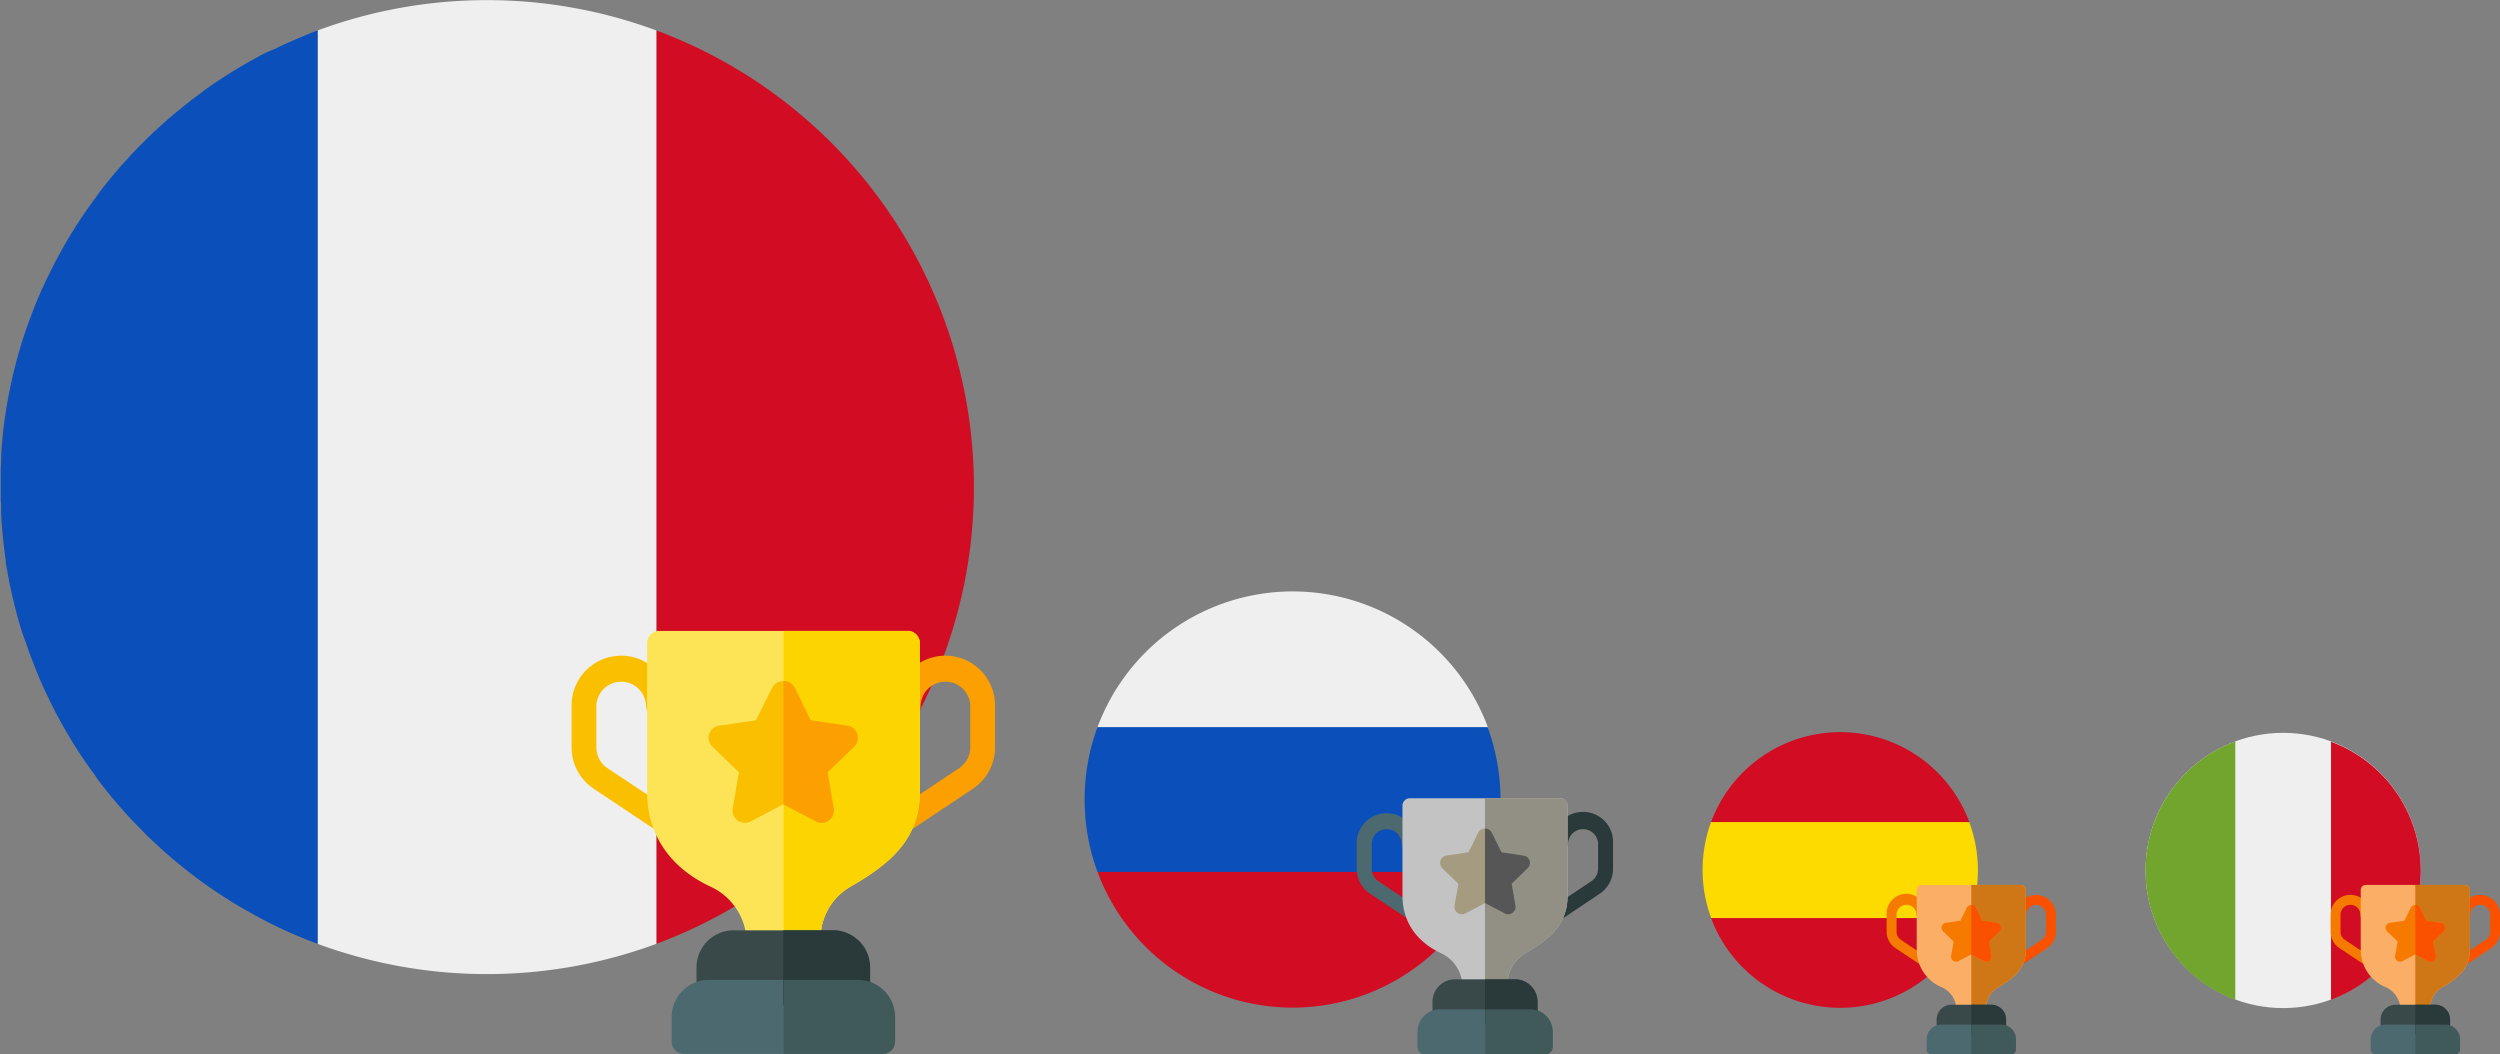 <svg xmlns="http://www.w3.org/2000/svg" viewBox="0 0 410.56 173.15"><rect x="0" y="0" width="410.56" height="173.15" fill="#808080" stroke="none"/><defs><style>.cls-1{fill:#0a4fba;}.cls-2{fill:#efefef;}.cls-3{fill:#d20c22;}.cls-4{fill:#2a3939;}.cls-5{fill:#4c6970;}.cls-6{fill:#c3c3c3;}.cls-7{fill:#929085;}.cls-8{fill:#394949;}.cls-9{fill:#a49b80;}.cls-10{fill:#565656;}.cls-11{fill:#405959;}.cls-12{fill:#71a52e;}.cls-13{fill:#f95100;}.cls-14{fill:#f77a00;}.cls-15{fill:#fbae66;}.cls-16{fill:#cf7716;}.cls-17{fill:#fddb00;}.cls-18{fill:#fba000;}.cls-19{fill:#fac000;}.cls-20{fill:#fde457;}.cls-21{fill:#fcd500;}</style></defs><g id="Capa_1" data-name="Capa 1"><path class="cls-1" d="M178.12,131.3a34.19,34.19,0,0,0,2.12,11.89l32,3,32.05-3a34.25,34.25,0,0,0,0-23.78l-32.05-3-32,3A34.23,34.23,0,0,0,178.12,131.3Z"/><path class="cls-2" d="M244.34,119.41a34.19,34.19,0,0,0-64.1,0Z"/><path class="cls-3" d="M180.24,143.19a34.19,34.19,0,0,0,64.1,0Z"/><path class="cls-4" d="M256.28,150.8a1.23,1.23,0,0,1-.69-2.25l5.75-3.84a2.44,2.44,0,0,0,1.1-2.05v-4.18a2.47,2.47,0,0,0-4.93,0,1.23,1.23,0,1,1-2.46,0,4.93,4.93,0,1,1,9.85,0v4.18a4.93,4.93,0,0,1-2.19,4.11L257,150.6A1.22,1.22,0,0,1,256.28,150.8Z"/><path class="cls-5" d="M231.47,150.8a1.23,1.23,0,0,1-.69-.2L225,146.77a4.92,4.92,0,0,1-2.2-4.11v-4.18a4.93,4.93,0,1,1,9.86,0,1.23,1.23,0,0,1-2.46,0,2.47,2.47,0,0,0-4.93,0v4.18a2.45,2.45,0,0,0,1.09,2.05l5.75,3.84a1.23,1.23,0,0,1-.68,2.25Z"/><path class="cls-6" d="M256.2,131.09H231.55a1.22,1.22,0,0,0-1.23,1.23v14.79c0,4.16,2.22,7.49,6.26,9.39a6.16,6.16,0,0,1,3.6,5.56,1.22,1.22,0,0,0,1.23,1.23h4.93a1.22,1.22,0,0,0,1.23-1.23v-.4a6,6,0,0,1,2.86-5.09c4.21-2.39,7-4.9,7-9.46V132.32A1.22,1.22,0,0,0,256.2,131.09Z"/><path class="cls-7" d="M257.43,132.32v14.79c0,4.56-2.79,7.07-7,9.46a6,6,0,0,0-2.86,5.09v.4a1.22,1.22,0,0,1-1.23,1.23h-2.47v-32.2H256.2A1.22,1.22,0,0,1,257.43,132.32Z"/><path class="cls-8" d="M248.8,160.83h-9.86a3.69,3.69,0,0,0-3.69,3.69V167a1.22,1.22,0,0,0,1.23,1.23h14.79A1.22,1.22,0,0,0,252.5,167v-2.47A3.69,3.69,0,0,0,248.8,160.83Z"/><path class="cls-5" d="M251.27,165.76H236.48a3.69,3.69,0,0,0-3.7,3.69v2.47a1.22,1.22,0,0,0,1.23,1.23h19.72a1.22,1.22,0,0,0,1.23-1.23v-2.47A3.69,3.69,0,0,0,251.27,165.76Z"/><path class="cls-9" d="M251.19,141.34a1.19,1.19,0,0,0-1-.84l-3.6-.54-1.6-3.25a1.23,1.23,0,0,0-1.11-.64,1.26,1.26,0,0,0-1.11.64l-1.6,3.25-3.6.54a1.22,1.22,0,0,0-.69,2.1l2.62,2.54-.62,3.57a1.23,1.23,0,0,0,.49,1.21,1.19,1.19,0,0,0,1.28.09l3.23-1.7,3.23,1.7a1.15,1.15,0,0,0,1.28-.09,1.21,1.21,0,0,0,.5-1.21l-.62-3.57,2.61-2.54A1.19,1.19,0,0,0,251.19,141.34Z"/><path class="cls-10" d="M247.1,150l-3.23-1.7V136.07a1.23,1.23,0,0,1,1.11.64l1.6,3.25,3.6.54a1.22,1.22,0,0,1,.69,2.1l-2.61,2.54.62,3.57a1.21,1.21,0,0,1-.5,1.21A1.15,1.15,0,0,1,247.1,150Z"/><path class="cls-4" d="M252.5,164.52V167a1.22,1.22,0,0,1-1.23,1.23h-7.4v-7.39h4.93A3.69,3.69,0,0,1,252.5,164.52Z"/><path class="cls-11" d="M255,169.45v2.47a1.22,1.22,0,0,1-1.23,1.23h-9.86v-7.39h7.4A3.69,3.69,0,0,1,255,169.45Z"/><circle class="cls-2" cx="374.95" cy="142.95" r="22.6"/><path class="cls-3" d="M397.55,143a22.59,22.59,0,0,0-14.74-21.19v42.38A22.59,22.59,0,0,0,397.55,143Z"/><path class="cls-12" d="M352.35,143a22.59,22.59,0,0,0,14.74,21.19V121.76A22.59,22.59,0,0,0,352.35,143Z"/><path class="cls-13" d="M404.86,158.37a.81.81,0,0,1-.46-1.49l3.8-2.54a1.61,1.61,0,0,0,.73-1.35v-2.77a1.63,1.63,0,1,0-3.26,0,.82.82,0,1,1-1.63,0,3.26,3.26,0,1,1,6.52,0V153a3.24,3.24,0,0,1-1.45,2.71l-3.8,2.53A.77.77,0,0,1,404.86,158.37Z"/><path class="cls-14" d="M388.45,158.37a.73.73,0,0,1-.45-.14l-3.81-2.53a3.27,3.27,0,0,1-1.45-2.71v-2.77a3.26,3.26,0,0,1,6.52,0,.82.82,0,0,1-.81.82.82.82,0,0,1-.82-.82,1.63,1.63,0,0,0-3.26,0V153a1.61,1.61,0,0,0,.73,1.35l3.8,2.54a.82.82,0,0,1,.23,1.13A.84.84,0,0,1,388.45,158.37Z"/><path class="cls-15" d="M404.8,145.33H388.5a.81.81,0,0,0-.81.82v9.78a6.65,6.65,0,0,0,4.14,6.21,4.08,4.08,0,0,1,2.38,3.67.81.81,0,0,0,.81.82h3.26a.81.81,0,0,0,.82-.82v-.26a3.91,3.91,0,0,1,1.89-3.36c2.78-1.59,4.63-3.25,4.63-6.26v-9.78A.81.81,0,0,0,404.8,145.33Z"/><path class="cls-16" d="M405.62,146.15v9.78c0,3-1.85,4.67-4.63,6.26a3.91,3.91,0,0,0-1.89,3.36v.26a.81.81,0,0,1-.82.82h-1.63v-21.3h8.15A.81.81,0,0,1,405.62,146.15Z"/><path class="cls-8" d="M399.91,165h-6.52a2.44,2.44,0,0,0-2.44,2.44v1.63a.81.81,0,0,0,.81.82h9.78a.81.81,0,0,0,.82-.82v-1.63A2.45,2.45,0,0,0,399.91,165Z"/><path class="cls-5" d="M401.54,168.26h-9.78a2.44,2.44,0,0,0-2.44,2.44v1.63a.81.81,0,0,0,.81.82h13a.81.81,0,0,0,.82-.82V170.7A2.45,2.45,0,0,0,401.54,168.26Z"/><path class="cls-14" d="M401.49,152.11a.78.78,0,0,0-.67-.55l-2.38-.36-1.06-2.15a.83.83,0,0,0-1.46,0l-1.06,2.15-2.38.36a.8.8,0,0,0-.46,1.38l1.73,1.68-.41,2.37a.78.78,0,0,0,.33.79.8.8,0,0,0,.85.07l2.13-1.12,2.14,1.12a.74.74,0,0,0,.84-.07A.78.78,0,0,0,400,157l-.41-2.37,1.73-1.68A.78.78,0,0,0,401.49,152.11Z"/><path class="cls-13" d="M398.79,157.85l-2.14-1.12v-8.11a.81.81,0,0,1,.73.43l1.06,2.15,2.38.36a.8.8,0,0,1,.46,1.38l-1.73,1.68L400,157a.78.78,0,0,1-.33.79A.74.74,0,0,1,398.79,157.85Z"/><path class="cls-4" d="M402.36,167.44v1.63a.81.81,0,0,1-.82.82h-4.89V165h3.26A2.45,2.45,0,0,1,402.36,167.44Z"/><path class="cls-11" d="M404,170.7v1.63a.81.81,0,0,1-.82.82h-6.52v-4.89h4.89A2.45,2.45,0,0,1,404,170.7Z"/><path class="cls-17" d="M279.61,142.9a22.55,22.55,0,0,0,1.41,7.87l21.19,2,21.2-2a22.64,22.64,0,0,0,0-15.73l-21.2-2L281,135A22.54,22.54,0,0,0,279.61,142.9Z"/><path class="cls-3" d="M323.41,135A22.61,22.61,0,0,0,281,135Z"/><path class="cls-3" d="M281,150.77a22.61,22.61,0,0,0,42.39,0Z"/><path class="cls-13" d="M331.94,158.37a.82.82,0,0,1-.68-.36.81.81,0,0,1,.23-1.13l3.8-2.54A1.63,1.63,0,0,0,336,153v-2.77a1.63,1.63,0,0,0-3.26,0,.82.82,0,0,1-.81.82.82.82,0,0,1-.82-.82,3.26,3.26,0,0,1,6.52,0V153a3.24,3.24,0,0,1-1.45,2.71l-3.8,2.53A.77.77,0,0,1,331.94,158.37Z"/><path class="cls-14" d="M315.53,158.37a.75.75,0,0,1-.45-.14l-3.8-2.53a3.24,3.24,0,0,1-1.45-2.71v-2.77a3.26,3.26,0,1,1,6.51,0,.81.81,0,1,1-1.62,0,1.63,1.63,0,1,0-3.26,0V153a1.63,1.63,0,0,0,.72,1.35l3.8,2.54a.81.81,0,0,1,.23,1.13A.84.84,0,0,1,315.53,158.37Z"/><path class="cls-15" d="M331.88,145.33h-16.3a.81.81,0,0,0-.81.82v9.78a6.66,6.66,0,0,0,4.14,6.21,4.07,4.07,0,0,1,2.38,3.67.81.81,0,0,0,.81.82h3.26a.81.81,0,0,0,.82-.82v-.26a3.91,3.91,0,0,1,1.89-3.36c2.79-1.59,4.63-3.25,4.63-6.26v-9.78A.81.81,0,0,0,331.88,145.33Z"/><path class="cls-16" d="M332.7,146.15v9.78c0,3-1.84,4.67-4.63,6.26a3.91,3.91,0,0,0-1.89,3.36v.26a.81.81,0,0,1-.82.82h-1.63v-21.3h8.15A.81.81,0,0,1,332.7,146.15Z"/><path class="cls-8" d="M327,165h-6.52a2.44,2.44,0,0,0-2.44,2.44v1.63a.81.81,0,0,0,.81.82h9.78a.81.81,0,0,0,.82-.82v-1.63A2.44,2.44,0,0,0,327,165Z"/><path class="cls-5" d="M328.62,168.26h-9.78a2.44,2.44,0,0,0-2.44,2.44v1.63a.81.81,0,0,0,.81.82h13a.81.81,0,0,0,.82-.82V170.7A2.44,2.44,0,0,0,328.62,168.26Z"/><path class="cls-14" d="M328.57,152.11a.76.76,0,0,0-.66-.55l-2.38-.36-1.06-2.15a.84.84,0,0,0-1.47,0l-1.06,2.15-2.38.36a.78.78,0,0,0-.67.55.82.82,0,0,0,.21.83l1.73,1.68-.41,2.37a.82.82,0,0,0,1.18.86l2.13-1.12,2.14,1.12a.76.76,0,0,0,.85-.07A.78.78,0,0,0,327,157l-.41-2.37,1.73-1.68A.78.78,0,0,0,328.57,152.11Z"/><path class="cls-13" d="M325.87,157.85l-2.14-1.12v-8.11a.83.83,0,0,1,.74.43l1.06,2.15,2.38.36a.76.76,0,0,1,.66.55.78.78,0,0,1-.21.83l-1.73,1.68L327,157a.78.78,0,0,1-.32.79A.76.76,0,0,1,325.87,157.85Z"/><path class="cls-4" d="M329.44,167.44v1.63a.81.81,0,0,1-.82.82h-4.89V165H327A2.44,2.44,0,0,1,329.44,167.44Z"/><path class="cls-11" d="M331.07,170.7v1.63a.81.81,0,0,1-.82.82h-6.52v-4.89h4.89A2.44,2.44,0,0,1,331.07,170.7Z"/><path class="cls-3" d="M159.94,80a80,80,0,0,1-52.15,75V5A80,80,0,0,1,159.94,80Z"/><path class="cls-2" d="M107.79,5V155a80.32,80.32,0,0,1-55.63,0V5a80.17,80.17,0,0,1,55.63,0Z"/><path class="cls-18" d="M149.15,136.21a2,2,0,0,1-1.13-3.74l9.5-6.33a4.07,4.07,0,0,0,1.82-3.39v-6.92a4.08,4.08,0,0,0-8.15,0,2,2,0,0,1-4.08,0,8.15,8.15,0,0,1,16.3,0v6.92a8.15,8.15,0,0,1-3.63,6.78l-9.5,6.33A2.06,2.06,0,0,1,149.15,136.21Z"/><path class="cls-19" d="M108.13,136.21a2.06,2.06,0,0,1-1.13-.35l-9.5-6.33a8.15,8.15,0,0,1-3.63-6.78v-6.92a8.15,8.15,0,0,1,16.3,0,2,2,0,0,1-4.08,0,4.08,4.08,0,0,0-8.15,0v6.92a4.07,4.07,0,0,0,1.82,3.39l9.5,6.33a2,2,0,0,1-1.13,3.74Z"/><path class="cls-20" d="M149,103.61H108.27a2,2,0,0,0-2,2v24.44c0,6.89,3.67,12.39,10.35,15.53a10.19,10.19,0,0,1,6,9.19,2,2,0,0,0,2,2h8.14a2,2,0,0,0,2-2v-.65a9.84,9.84,0,0,1,4.73-8.42c7-4,11.57-8.11,11.57-15.65V105.65A2,2,0,0,0,149,103.61Z"/><path class="cls-21" d="M151.05,105.65v24.44c0,7.54-4.6,11.7-11.57,15.65a9.84,9.84,0,0,0-4.73,8.42v.65a2,2,0,0,1-2,2h-4.07V103.61H149A2,2,0,0,1,151.05,105.65Z"/><path class="cls-8" d="M136.79,152.78h-16.3a6.1,6.1,0,0,0-6.11,6.11V163a2,2,0,0,0,2,2h24.44a2,2,0,0,0,2-2v-4.07A6.1,6.1,0,0,0,136.79,152.78Z"/><path class="cls-5" d="M140.86,160.92H116.42A6.11,6.11,0,0,0,110.3,167v4.07a2,2,0,0,0,2,2h32.6a2,2,0,0,0,2-2V167A6.11,6.11,0,0,0,140.86,160.92Z"/><path class="cls-19" d="M140.74,120.56a2,2,0,0,0-1.67-1.39l-5.95-.89-2.65-5.38a2.11,2.11,0,0,0-3.66,0l-2.65,5.38-6,.89a2,2,0,0,0-1.14,3.47l4.32,4.19-1,5.91a2,2,0,0,0,.81,2,2,2,0,0,0,2.12.16l5.34-2.81L134,134.9a1.91,1.91,0,0,0,2.12-.16,2,2,0,0,0,.81-2l-1-5.91,4.32-4.19A2,2,0,0,0,140.74,120.56Z"/><path class="cls-18" d="M134,134.9l-5.34-2.81V111.84a2.05,2.05,0,0,1,1.83,1.06l2.65,5.38,5.95.89a2,2,0,0,1,1.14,3.47l-4.32,4.19,1,5.91a2,2,0,0,1-.81,2A1.91,1.91,0,0,1,134,134.9Z"/><path class="cls-4" d="M142.9,158.89V163a2,2,0,0,1-2,2H128.64V152.78h8.15A6.1,6.1,0,0,1,142.9,158.89Z"/><path class="cls-11" d="M147,167v4.07a2,2,0,0,1-2,2h-16.3V160.92h12.22A6.11,6.11,0,0,1,147,167Z"/><path class="cls-1" d="M52.16,5V155c-1-.36-1.93-.74-2.88-1.13s-1.83-.78-2.73-1.2q-2.05-.94-4-2c-.45-.23-.89-.47-1.33-.72s-.87-.49-1.3-.74c-.87-.5-1.73-1-2.57-1.56q-.64-.39-1.26-.81c-.42-.27-.84-.55-1.25-.84-1.23-.84-2.45-1.73-3.63-2.64l-1-.79-1.32-1.08c-.73-.6-1.45-1.22-2.15-1.86s-1.6-1.46-2.38-2.21c-.33-.32-.66-.64-1-1s-.7-.71-1.05-1.07-.56-.58-.83-.88c-.5-.53-1-1.06-1.45-1.6-.25-.27-.49-.55-.73-.84s-.67-.78-1-1.18c-.57-.69-1.12-1.39-1.68-2.1-.35-.46-.7-.93-1-1.4s-.59-.8-.88-1.21l-.31-.44c-.24-.33-.47-.67-.69-1q-.6-.87-1.17-1.77c-.29-.46-.58-.92-.86-1.38-.75-1.24-1.47-2.49-2.15-3.77-.24-.43-.47-.87-.69-1.31a.61.61,0,0,1-.07-.14c-.29-.55-.57-1.11-.83-1.67-.61-1.25-1.17-2.51-1.71-3.79-.22-.52-.43-1-.63-1.56s-.47-1.19-.69-1.79-.47-1.33-.7-2L3.68,104c-.44-1.38-.83-2.77-1.19-4.18-.16-.6-.3-1.21-.44-1.81-.09-.4-.18-.79-.26-1.18s-.17-.76-.24-1.15-.21-1-.3-1.57S1,92.88.94,92.25c0-.11,0-.21,0-.31-.08-.5-.15-1-.21-1.51-.26-2-.44-4-.55-6,0-.24,0-.48,0-.72,0-.52,0-1-.06-1.58,0-.73,0-1.46,0-2.2s0-1.47,0-2.2c0-.53,0-1.06.06-1.58,0-.24,0-.48,0-.72Q.3,72.4.69,69.4c.06-.41.11-.82.18-1.23.19-1.32.42-2.63.68-3.92.08-.42.16-.82.26-1.23s.16-.79.26-1.18c.13-.58.27-1.15.42-1.72.28-1.12.59-2.23.92-3.32.11-.36.21-.71.33-1.06s.22-.68.33-1c.47-1.41,1-2.81,1.52-4.18.19-.47.38-.95.58-1.41s.35-.83.53-1.24.31-.7.47-1c.26-.59.54-1.17.83-1.75s.49-1,.75-1.52.48-.93.73-1.38c.68-1.28,1.4-2.54,2.15-3.77.28-.46.57-.92.86-1.38.7-1.09,1.42-2.17,2.17-3.22.29-.41.58-.81.88-1.21s.69-.94,1-1.4c.56-.71,1.11-1.41,1.68-2.1.33-.4.66-.79,1-1.18s.48-.57.73-.84c.47-.54,1-1.07,1.45-1.6.27-.3.55-.59.83-.88s.69-.72,1.05-1.07.65-.65,1-1c.78-.75,1.57-1.49,2.38-2.21s1.42-1.26,2.15-1.86l1.32-1.08,1-.79c.39-.31.79-.61,1.19-.9l1.32-1A82.91,82.91,0,0,1,41.17,10c.88-.49,1.77-1,2.66-1.42L45.19,8l1.36-.64c.92-.43,1.85-.83,2.78-1.22S51.21,5.33,52.16,5Z"/></g></svg>